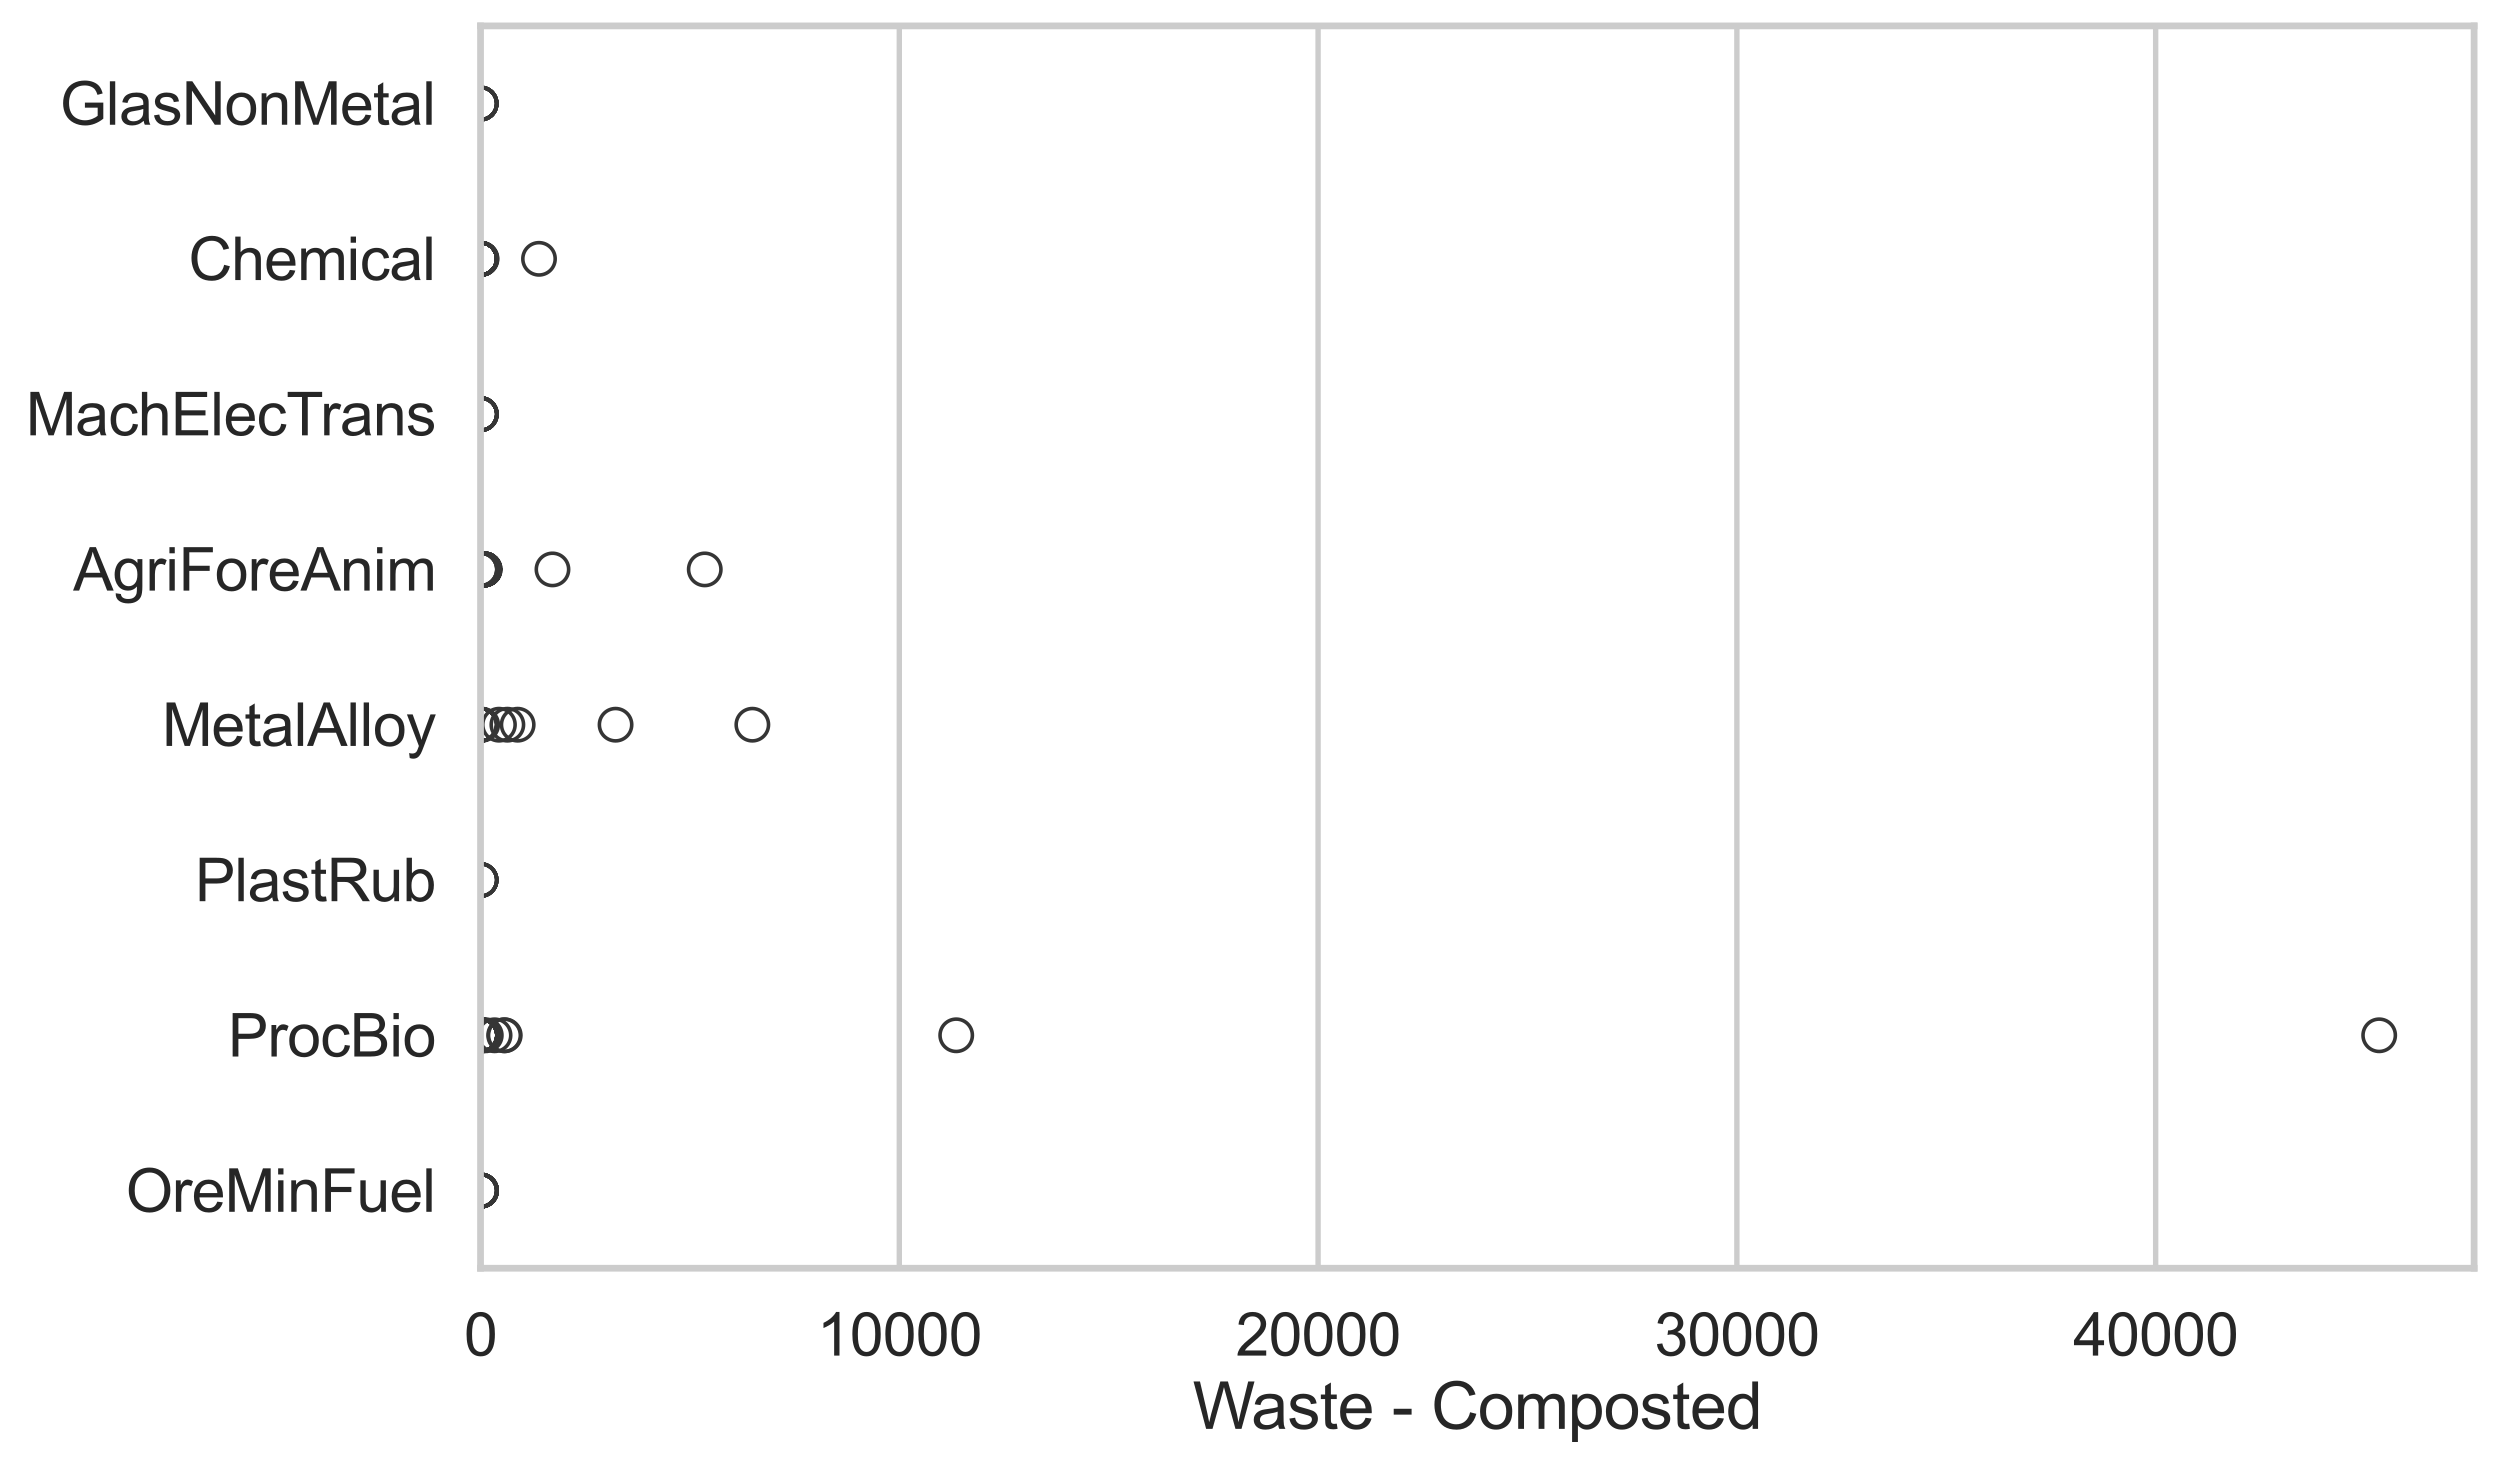 <?xml version="1.0" encoding="utf-8" standalone="no"?>
<!DOCTYPE svg PUBLIC "-//W3C//DTD SVG 1.1//EN"
  "http://www.w3.org/Graphics/SVG/1.1/DTD/svg11.dtd">
<svg xmlns:xlink="http://www.w3.org/1999/xlink" width="695.577pt" height="408.331pt" viewBox="0 0 695.577 408.331" xmlns="http://www.w3.org/2000/svg" version="1.1">
 <defs>
  <style type="text/css">*{stroke-linejoin: round; stroke-linecap: butt}</style>
 </defs>
 <g id="figure_1">
  <g id="patch_1">
   <path d="M 0 408.331 
L 695.577 408.331 
L 695.577 0 
L 0 0 
z
" style="fill: #ffffff"/>
  </g>
  <g id="axes_1">
   <g id="patch_2">
    <path d="M 133.697 352.86 
L 688.377 352.86 
L 688.377 7.2 
L 133.697 7.2 
z
" style="fill: #ffffff"/>
   </g>
   <g id="matplotlib.axis_1">
    <g id="xtick_1">
     <g id="line2d_1">
      <path d="M 133.697 352.86 
L 133.697 7.2 
" clip-path="url(#p8895e9a889)" style="fill: none; stroke: #cccccc; stroke-width: 1.5; stroke-linecap: round"/>
     </g>
     <g id="text_1">
      <!-- 0 -->
      <g style="fill: #262626" transform="translate(129.109 377.17) scale(0.165 -0.165)">
       <defs>
        <path id="ArialMT-30" d="M 266 2259 
Q 266 3072 433 3567 
Q 600 4063 929 4331 
Q 1259 4600 1759 4600 
Q 2128 4600 2406 4451 
Q 2684 4303 2865 4023 
Q 3047 3744 3150 3342 
Q 3253 2941 3253 2259 
Q 3253 1453 3087 958 
Q 2922 463 2592 192 
Q 2263 -78 1759 -78 
Q 1097 -78 719 397 
Q 266 969 266 2259 
z
M 844 2259 
Q 844 1131 1108 757 
Q 1372 384 1759 384 
Q 2147 384 2411 759 
Q 2675 1134 2675 2259 
Q 2675 3391 2411 3762 
Q 2147 4134 1753 4134 
Q 1366 4134 1134 3806 
Q 844 3388 844 2259 
z
" transform="scale(0.016)"/>
       </defs>
       <use xlink:href="#ArialMT-30"/>
      </g>
     </g>
    </g>
    <g id="xtick_2">
     <g id="line2d_2">
      <path d="M 250.215 352.86 
L 250.215 7.2 
" clip-path="url(#p8895e9a889)" style="fill: none; stroke: #cccccc; stroke-width: 1.5; stroke-linecap: round"/>
     </g>
     <g id="text_2">
      <!-- 10000 -->
      <g style="fill: #262626" transform="translate(227.276 377.17) scale(0.165 -0.165)">
       <defs>
        <path id="ArialMT-31" d="M 2384 0 
L 1822 0 
L 1822 3584 
Q 1619 3391 1289 3197 
Q 959 3003 697 2906 
L 697 3450 
Q 1169 3672 1522 3987 
Q 1875 4303 2022 4600 
L 2384 4600 
L 2384 0 
z
" transform="scale(0.016)"/>
       </defs>
       <use xlink:href="#ArialMT-31"/>
       <use xlink:href="#ArialMT-30" transform="translate(55.615 0)"/>
       <use xlink:href="#ArialMT-30" transform="translate(111.23 0)"/>
       <use xlink:href="#ArialMT-30" transform="translate(166.846 0)"/>
       <use xlink:href="#ArialMT-30" transform="translate(222.461 0)"/>
      </g>
     </g>
    </g>
    <g id="xtick_3">
     <g id="line2d_3">
      <path d="M 366.733 352.86 
L 366.733 7.2 
" clip-path="url(#p8895e9a889)" style="fill: none; stroke: #cccccc; stroke-width: 1.5; stroke-linecap: round"/>
     </g>
     <g id="text_3">
      <!-- 20000 -->
      <g style="fill: #262626" transform="translate(343.795 377.17) scale(0.165 -0.165)">
       <defs>
        <path id="ArialMT-32" d="M 3222 541 
L 3222 0 
L 194 0 
Q 188 203 259 391 
Q 375 700 629 1000 
Q 884 1300 1366 1694 
Q 2113 2306 2375 2664 
Q 2638 3022 2638 3341 
Q 2638 3675 2398 3904 
Q 2159 4134 1775 4134 
Q 1369 4134 1125 3890 
Q 881 3647 878 3216 
L 300 3275 
Q 359 3922 746 4261 
Q 1134 4600 1788 4600 
Q 2447 4600 2831 4234 
Q 3216 3869 3216 3328 
Q 3216 3053 3103 2787 
Q 2991 2522 2730 2228 
Q 2469 1934 1863 1422 
Q 1356 997 1212 845 
Q 1069 694 975 541 
L 3222 541 
z
" transform="scale(0.016)"/>
       </defs>
       <use xlink:href="#ArialMT-32"/>
       <use xlink:href="#ArialMT-30" transform="translate(55.615 0)"/>
       <use xlink:href="#ArialMT-30" transform="translate(111.23 0)"/>
       <use xlink:href="#ArialMT-30" transform="translate(166.846 0)"/>
       <use xlink:href="#ArialMT-30" transform="translate(222.461 0)"/>
      </g>
     </g>
    </g>
    <g id="xtick_4">
     <g id="line2d_4">
      <path d="M 483.252 352.86 
L 483.252 7.2 
" clip-path="url(#p8895e9a889)" style="fill: none; stroke: #cccccc; stroke-width: 1.5; stroke-linecap: round"/>
     </g>
     <g id="text_4">
      <!-- 30000 -->
      <g style="fill: #262626" transform="translate(460.313 377.17) scale(0.165 -0.165)">
       <defs>
        <path id="ArialMT-33" d="M 269 1209 
L 831 1284 
Q 928 806 1161 595 
Q 1394 384 1728 384 
Q 2125 384 2398 659 
Q 2672 934 2672 1341 
Q 2672 1728 2419 1979 
Q 2166 2231 1775 2231 
Q 1616 2231 1378 2169 
L 1441 2663 
Q 1497 2656 1531 2656 
Q 1891 2656 2178 2843 
Q 2466 3031 2466 3422 
Q 2466 3731 2256 3934 
Q 2047 4138 1716 4138 
Q 1388 4138 1169 3931 
Q 950 3725 888 3313 
L 325 3413 
Q 428 3978 793 4289 
Q 1159 4600 1703 4600 
Q 2078 4600 2393 4439 
Q 2709 4278 2876 4000 
Q 3044 3722 3044 3409 
Q 3044 3113 2884 2869 
Q 2725 2625 2413 2481 
Q 2819 2388 3044 2092 
Q 3269 1797 3269 1353 
Q 3269 753 2831 336 
Q 2394 -81 1725 -81 
Q 1122 -81 723 278 
Q 325 638 269 1209 
z
" transform="scale(0.016)"/>
       </defs>
       <use xlink:href="#ArialMT-33"/>
       <use xlink:href="#ArialMT-30" transform="translate(55.615 0)"/>
       <use xlink:href="#ArialMT-30" transform="translate(111.23 0)"/>
       <use xlink:href="#ArialMT-30" transform="translate(166.846 0)"/>
       <use xlink:href="#ArialMT-30" transform="translate(222.461 0)"/>
      </g>
     </g>
    </g>
    <g id="xtick_5">
     <g id="line2d_5">
      <path d="M 599.77 352.86 
L 599.77 7.2 
" clip-path="url(#p8895e9a889)" style="fill: none; stroke: #cccccc; stroke-width: 1.5; stroke-linecap: round"/>
     </g>
     <g id="text_5">
      <!-- 40000 -->
      <g style="fill: #262626" transform="translate(576.831 377.17) scale(0.165 -0.165)">
       <defs>
        <path id="ArialMT-34" d="M 2069 0 
L 2069 1097 
L 81 1097 
L 81 1613 
L 2172 4581 
L 2631 4581 
L 2631 1613 
L 3250 1613 
L 3250 1097 
L 2631 1097 
L 2631 0 
L 2069 0 
z
M 2069 1613 
L 2069 3678 
L 634 1613 
L 2069 1613 
z
" transform="scale(0.016)"/>
       </defs>
       <use xlink:href="#ArialMT-34"/>
       <use xlink:href="#ArialMT-30" transform="translate(55.615 0)"/>
       <use xlink:href="#ArialMT-30" transform="translate(111.23 0)"/>
       <use xlink:href="#ArialMT-30" transform="translate(166.846 0)"/>
       <use xlink:href="#ArialMT-30" transform="translate(222.461 0)"/>
      </g>
     </g>
    </g>
    <g id="text_6">
     <!-- Waste - Composted -->
     <g style="fill: #262626" transform="translate(331.851 397.553) scale(0.18 -0.18)">
      <defs>
       <path id="ArialMT-57" d="M 1294 0 
L 78 4581 
L 700 4581 
L 1397 1578 
Q 1509 1106 1591 641 
Q 1766 1375 1797 1488 
L 2669 4581 
L 3400 4581 
L 4056 2263 
Q 4303 1400 4413 641 
Q 4500 1075 4641 1638 
L 5359 4581 
L 5969 4581 
L 4713 0 
L 4128 0 
L 3163 3491 
Q 3041 3928 3019 4028 
Q 2947 3713 2884 3491 
L 1913 0 
L 1294 0 
z
" transform="scale(0.016)"/>
       <path id="ArialMT-61" d="M 2588 409 
Q 2275 144 1986 34 
Q 1697 -75 1366 -75 
Q 819 -75 525 192 
Q 231 459 231 875 
Q 231 1119 342 1320 
Q 453 1522 633 1644 
Q 813 1766 1038 1828 
Q 1203 1872 1538 1913 
Q 2219 1994 2541 2106 
Q 2544 2222 2544 2253 
Q 2544 2597 2384 2738 
Q 2169 2928 1744 2928 
Q 1347 2928 1158 2789 
Q 969 2650 878 2297 
L 328 2372 
Q 403 2725 575 2942 
Q 747 3159 1072 3276 
Q 1397 3394 1825 3394 
Q 2250 3394 2515 3294 
Q 2781 3194 2906 3042 
Q 3031 2891 3081 2659 
Q 3109 2516 3109 2141 
L 3109 1391 
Q 3109 606 3145 398 
Q 3181 191 3288 0 
L 2700 0 
Q 2613 175 2588 409 
z
M 2541 1666 
Q 2234 1541 1622 1453 
Q 1275 1403 1131 1340 
Q 988 1278 909 1158 
Q 831 1038 831 891 
Q 831 666 1001 516 
Q 1172 366 1500 366 
Q 1825 366 2078 508 
Q 2331 650 2450 897 
Q 2541 1088 2541 1459 
L 2541 1666 
z
" transform="scale(0.016)"/>
       <path id="ArialMT-73" d="M 197 991 
L 753 1078 
Q 800 744 1014 566 
Q 1228 388 1613 388 
Q 2000 388 2187 545 
Q 2375 703 2375 916 
Q 2375 1106 2209 1216 
Q 2094 1291 1634 1406 
Q 1016 1563 777 1677 
Q 538 1791 414 1992 
Q 291 2194 291 2438 
Q 291 2659 392 2848 
Q 494 3038 669 3163 
Q 800 3259 1026 3326 
Q 1253 3394 1513 3394 
Q 1903 3394 2198 3281 
Q 2494 3169 2634 2976 
Q 2775 2784 2828 2463 
L 2278 2388 
Q 2241 2644 2061 2787 
Q 1881 2931 1553 2931 
Q 1166 2931 1000 2803 
Q 834 2675 834 2503 
Q 834 2394 903 2306 
Q 972 2216 1119 2156 
Q 1203 2125 1616 2013 
Q 2213 1853 2448 1751 
Q 2684 1650 2818 1456 
Q 2953 1263 2953 975 
Q 2953 694 2789 445 
Q 2625 197 2315 61 
Q 2006 -75 1616 -75 
Q 969 -75 630 194 
Q 291 463 197 991 
z
" transform="scale(0.016)"/>
       <path id="ArialMT-74" d="M 1650 503 
L 1731 6 
Q 1494 -44 1306 -44 
Q 1000 -44 831 53 
Q 663 150 594 308 
Q 525 466 525 972 
L 525 2881 
L 113 2881 
L 113 3319 
L 525 3319 
L 525 4141 
L 1084 4478 
L 1084 3319 
L 1650 3319 
L 1650 2881 
L 1084 2881 
L 1084 941 
Q 1084 700 1114 631 
Q 1144 563 1211 522 
Q 1278 481 1403 481 
Q 1497 481 1650 503 
z
" transform="scale(0.016)"/>
       <path id="ArialMT-65" d="M 2694 1069 
L 3275 997 
Q 3138 488 2766 206 
Q 2394 -75 1816 -75 
Q 1088 -75 661 373 
Q 234 822 234 1631 
Q 234 2469 665 2931 
Q 1097 3394 1784 3394 
Q 2450 3394 2872 2941 
Q 3294 2488 3294 1666 
Q 3294 1616 3291 1516 
L 816 1516 
Q 847 969 1125 678 
Q 1403 388 1819 388 
Q 2128 388 2347 550 
Q 2566 713 2694 1069 
z
M 847 1978 
L 2700 1978 
Q 2663 2397 2488 2606 
Q 2219 2931 1791 2931 
Q 1403 2931 1139 2672 
Q 875 2413 847 1978 
z
" transform="scale(0.016)"/>
       <path id="ArialMT-20" transform="scale(0.016)"/>
       <path id="ArialMT-2d" d="M 203 1375 
L 203 1941 
L 1931 1941 
L 1931 1375 
L 203 1375 
z
" transform="scale(0.016)"/>
       <path id="ArialMT-43" d="M 3763 1606 
L 4369 1453 
Q 4178 706 3683 314 
Q 3188 -78 2472 -78 
Q 1731 -78 1267 223 
Q 803 525 561 1097 
Q 319 1669 319 2325 
Q 319 3041 592 3573 
Q 866 4106 1370 4382 
Q 1875 4659 2481 4659 
Q 3169 4659 3637 4309 
Q 4106 3959 4291 3325 
L 3694 3184 
Q 3534 3684 3231 3912 
Q 2928 4141 2469 4141 
Q 1941 4141 1586 3887 
Q 1231 3634 1087 3207 
Q 944 2781 944 2328 
Q 944 1744 1114 1308 
Q 1284 872 1643 656 
Q 2003 441 2422 441 
Q 2931 441 3284 734 
Q 3638 1028 3763 1606 
z
" transform="scale(0.016)"/>
       <path id="ArialMT-6f" d="M 213 1659 
Q 213 2581 725 3025 
Q 1153 3394 1769 3394 
Q 2453 3394 2887 2945 
Q 3322 2497 3322 1706 
Q 3322 1066 3130 698 
Q 2938 331 2570 128 
Q 2203 -75 1769 -75 
Q 1072 -75 642 372 
Q 213 819 213 1659 
z
M 791 1659 
Q 791 1022 1069 705 
Q 1347 388 1769 388 
Q 2188 388 2466 706 
Q 2744 1025 2744 1678 
Q 2744 2294 2464 2611 
Q 2184 2928 1769 2928 
Q 1347 2928 1069 2612 
Q 791 2297 791 1659 
z
" transform="scale(0.016)"/>
       <path id="ArialMT-6d" d="M 422 0 
L 422 3319 
L 925 3319 
L 925 2853 
Q 1081 3097 1340 3245 
Q 1600 3394 1931 3394 
Q 2300 3394 2536 3241 
Q 2772 3088 2869 2813 
Q 3263 3394 3894 3394 
Q 4388 3394 4653 3120 
Q 4919 2847 4919 2278 
L 4919 0 
L 4359 0 
L 4359 2091 
Q 4359 2428 4304 2576 
Q 4250 2725 4106 2815 
Q 3963 2906 3769 2906 
Q 3419 2906 3187 2673 
Q 2956 2441 2956 1928 
L 2956 0 
L 2394 0 
L 2394 2156 
Q 2394 2531 2256 2718 
Q 2119 2906 1806 2906 
Q 1569 2906 1367 2781 
Q 1166 2656 1075 2415 
Q 984 2175 984 1722 
L 984 0 
L 422 0 
z
" transform="scale(0.016)"/>
       <path id="ArialMT-70" d="M 422 -1272 
L 422 3319 
L 934 3319 
L 934 2888 
Q 1116 3141 1344 3267 
Q 1572 3394 1897 3394 
Q 2322 3394 2647 3175 
Q 2972 2956 3137 2557 
Q 3303 2159 3303 1684 
Q 3303 1175 3120 767 
Q 2938 359 2589 142 
Q 2241 -75 1856 -75 
Q 1575 -75 1351 44 
Q 1128 163 984 344 
L 984 -1272 
L 422 -1272 
z
M 931 1641 
Q 931 1000 1190 694 
Q 1450 388 1819 388 
Q 2194 388 2461 705 
Q 2728 1022 2728 1688 
Q 2728 2322 2467 2637 
Q 2206 2953 1844 2953 
Q 1484 2953 1207 2617 
Q 931 2281 931 1641 
z
" transform="scale(0.016)"/>
       <path id="ArialMT-64" d="M 2575 0 
L 2575 419 
Q 2259 -75 1647 -75 
Q 1250 -75 917 144 
Q 584 363 401 755 
Q 219 1147 219 1656 
Q 219 2153 384 2558 
Q 550 2963 881 3178 
Q 1213 3394 1622 3394 
Q 1922 3394 2156 3267 
Q 2391 3141 2538 2938 
L 2538 4581 
L 3097 4581 
L 3097 0 
L 2575 0 
z
M 797 1656 
Q 797 1019 1065 703 
Q 1334 388 1700 388 
Q 2069 388 2326 689 
Q 2584 991 2584 1609 
Q 2584 2291 2321 2609 
Q 2059 2928 1675 2928 
Q 1300 2928 1048 2622 
Q 797 2316 797 1656 
z
" transform="scale(0.016)"/>
      </defs>
      <use xlink:href="#ArialMT-57"/>
      <use xlink:href="#ArialMT-61" transform="translate(90.635 0)"/>
      <use xlink:href="#ArialMT-73" transform="translate(146.25 0)"/>
      <use xlink:href="#ArialMT-74" transform="translate(196.25 0)"/>
      <use xlink:href="#ArialMT-65" transform="translate(224.033 0)"/>
      <use xlink:href="#ArialMT-20" transform="translate(279.648 0)"/>
      <use xlink:href="#ArialMT-2d" transform="translate(307.432 0)"/>
      <use xlink:href="#ArialMT-20" transform="translate(340.732 0)"/>
      <use xlink:href="#ArialMT-43" transform="translate(368.516 0)"/>
      <use xlink:href="#ArialMT-6f" transform="translate(440.732 0)"/>
      <use xlink:href="#ArialMT-6d" transform="translate(496.348 0)"/>
      <use xlink:href="#ArialMT-70" transform="translate(579.648 0)"/>
      <use xlink:href="#ArialMT-6f" transform="translate(635.264 0)"/>
      <use xlink:href="#ArialMT-73" transform="translate(690.879 0)"/>
      <use xlink:href="#ArialMT-74" transform="translate(740.879 0)"/>
      <use xlink:href="#ArialMT-65" transform="translate(768.662 0)"/>
      <use xlink:href="#ArialMT-64" transform="translate(824.277 0)"/>
     </g>
    </g>
   </g>
   <g id="matplotlib.axis_2">
    <g id="ytick_1">
     <g id="text_7">
      <!-- GlasNonMetal -->
      <g style="fill: #262626" transform="translate(16.659 34.709) scale(0.165 -0.165)">
       <defs>
        <path id="ArialMT-47" d="M 2638 1797 
L 2638 2334 
L 4578 2338 
L 4578 638 
Q 4131 281 3656 101 
Q 3181 -78 2681 -78 
Q 2006 -78 1454 211 
Q 903 500 622 1047 
Q 341 1594 341 2269 
Q 341 2938 620 3517 
Q 900 4097 1425 4378 
Q 1950 4659 2634 4659 
Q 3131 4659 3532 4498 
Q 3934 4338 4162 4050 
Q 4391 3763 4509 3300 
L 3963 3150 
Q 3859 3500 3706 3700 
Q 3553 3900 3268 4020 
Q 2984 4141 2638 4141 
Q 2222 4141 1919 4014 
Q 1616 3888 1430 3681 
Q 1244 3475 1141 3228 
Q 966 2803 966 2306 
Q 966 1694 1177 1281 
Q 1388 869 1791 669 
Q 2194 469 2647 469 
Q 3041 469 3416 620 
Q 3791 772 3984 944 
L 3984 1797 
L 2638 1797 
z
" transform="scale(0.016)"/>
        <path id="ArialMT-6c" d="M 409 0 
L 409 4581 
L 972 4581 
L 972 0 
L 409 0 
z
" transform="scale(0.016)"/>
        <path id="ArialMT-4e" d="M 488 0 
L 488 4581 
L 1109 4581 
L 3516 984 
L 3516 4581 
L 4097 4581 
L 4097 0 
L 3475 0 
L 1069 3600 
L 1069 0 
L 488 0 
z
" transform="scale(0.016)"/>
        <path id="ArialMT-6e" d="M 422 0 
L 422 3319 
L 928 3319 
L 928 2847 
Q 1294 3394 1984 3394 
Q 2284 3394 2536 3286 
Q 2788 3178 2913 3003 
Q 3038 2828 3088 2588 
Q 3119 2431 3119 2041 
L 3119 0 
L 2556 0 
L 2556 2019 
Q 2556 2363 2490 2533 
Q 2425 2703 2258 2804 
Q 2091 2906 1866 2906 
Q 1506 2906 1245 2678 
Q 984 2450 984 1813 
L 984 0 
L 422 0 
z
" transform="scale(0.016)"/>
        <path id="ArialMT-4d" d="M 475 0 
L 475 4581 
L 1388 4581 
L 2472 1338 
Q 2622 884 2691 659 
Q 2769 909 2934 1394 
L 4031 4581 
L 4847 4581 
L 4847 0 
L 4263 0 
L 4263 3834 
L 2931 0 
L 2384 0 
L 1059 3900 
L 1059 0 
L 475 0 
z
" transform="scale(0.016)"/>
       </defs>
       <use xlink:href="#ArialMT-47"/>
       <use xlink:href="#ArialMT-6c" transform="translate(77.783 0)"/>
       <use xlink:href="#ArialMT-61" transform="translate(100 0)"/>
       <use xlink:href="#ArialMT-73" transform="translate(155.615 0)"/>
       <use xlink:href="#ArialMT-4e" transform="translate(205.615 0)"/>
       <use xlink:href="#ArialMT-6f" transform="translate(277.832 0)"/>
       <use xlink:href="#ArialMT-6e" transform="translate(333.447 0)"/>
       <use xlink:href="#ArialMT-4d" transform="translate(389.062 0)"/>
       <use xlink:href="#ArialMT-65" transform="translate(472.363 0)"/>
       <use xlink:href="#ArialMT-74" transform="translate(527.979 0)"/>
       <use xlink:href="#ArialMT-61" transform="translate(555.762 0)"/>
       <use xlink:href="#ArialMT-6c" transform="translate(611.377 0)"/>
      </g>
     </g>
    </g>
    <g id="ytick_2">
     <g id="text_8">
      <!-- Chemical -->
      <g style="fill: #262626" transform="translate(52.428 77.916) scale(0.165 -0.165)">
       <defs>
        <path id="ArialMT-68" d="M 422 0 
L 422 4581 
L 984 4581 
L 984 2938 
Q 1378 3394 1978 3394 
Q 2347 3394 2619 3248 
Q 2891 3103 3008 2847 
Q 3125 2591 3125 2103 
L 3125 0 
L 2563 0 
L 2563 2103 
Q 2563 2525 2380 2717 
Q 2197 2909 1863 2909 
Q 1613 2909 1392 2779 
Q 1172 2650 1078 2428 
Q 984 2206 984 1816 
L 984 0 
L 422 0 
z
" transform="scale(0.016)"/>
        <path id="ArialMT-69" d="M 425 3934 
L 425 4581 
L 988 4581 
L 988 3934 
L 425 3934 
z
M 425 0 
L 425 3319 
L 988 3319 
L 988 0 
L 425 0 
z
" transform="scale(0.016)"/>
        <path id="ArialMT-63" d="M 2588 1216 
L 3141 1144 
Q 3050 572 2676 248 
Q 2303 -75 1759 -75 
Q 1078 -75 664 370 
Q 250 816 250 1647 
Q 250 2184 428 2587 
Q 606 2991 970 3192 
Q 1334 3394 1763 3394 
Q 2303 3394 2647 3120 
Q 2991 2847 3088 2344 
L 2541 2259 
Q 2463 2594 2264 2762 
Q 2066 2931 1784 2931 
Q 1359 2931 1093 2626 
Q 828 2322 828 1663 
Q 828 994 1084 691 
Q 1341 388 1753 388 
Q 2084 388 2306 591 
Q 2528 794 2588 1216 
z
" transform="scale(0.016)"/>
       </defs>
       <use xlink:href="#ArialMT-43"/>
       <use xlink:href="#ArialMT-68" transform="translate(72.217 0)"/>
       <use xlink:href="#ArialMT-65" transform="translate(127.832 0)"/>
       <use xlink:href="#ArialMT-6d" transform="translate(183.447 0)"/>
       <use xlink:href="#ArialMT-69" transform="translate(266.748 0)"/>
       <use xlink:href="#ArialMT-63" transform="translate(288.965 0)"/>
       <use xlink:href="#ArialMT-61" transform="translate(338.965 0)"/>
       <use xlink:href="#ArialMT-6c" transform="translate(394.58 0)"/>
      </g>
     </g>
    </g>
    <g id="ytick_3">
     <g id="text_9">
      <!-- MachElecTrans -->
      <g style="fill: #262626" transform="translate(7.2 121.124) scale(0.165 -0.165)">
       <defs>
        <path id="ArialMT-45" d="M 506 0 
L 506 4581 
L 3819 4581 
L 3819 4041 
L 1113 4041 
L 1113 2638 
L 3647 2638 
L 3647 2100 
L 1113 2100 
L 1113 541 
L 3925 541 
L 3925 0 
L 506 0 
z
" transform="scale(0.016)"/>
        <path id="ArialMT-54" d="M 1659 0 
L 1659 4041 
L 150 4041 
L 150 4581 
L 3781 4581 
L 3781 4041 
L 2266 4041 
L 2266 0 
L 1659 0 
z
" transform="scale(0.016)"/>
        <path id="ArialMT-72" d="M 416 0 
L 416 3319 
L 922 3319 
L 922 2816 
Q 1116 3169 1280 3281 
Q 1444 3394 1641 3394 
Q 1925 3394 2219 3213 
L 2025 2691 
Q 1819 2813 1613 2813 
Q 1428 2813 1281 2702 
Q 1134 2591 1072 2394 
Q 978 2094 978 1738 
L 978 0 
L 416 0 
z
" transform="scale(0.016)"/>
       </defs>
       <use xlink:href="#ArialMT-4d"/>
       <use xlink:href="#ArialMT-61" transform="translate(83.301 0)"/>
       <use xlink:href="#ArialMT-63" transform="translate(138.916 0)"/>
       <use xlink:href="#ArialMT-68" transform="translate(188.916 0)"/>
       <use xlink:href="#ArialMT-45" transform="translate(244.531 0)"/>
       <use xlink:href="#ArialMT-6c" transform="translate(311.23 0)"/>
       <use xlink:href="#ArialMT-65" transform="translate(333.447 0)"/>
       <use xlink:href="#ArialMT-63" transform="translate(389.062 0)"/>
       <use xlink:href="#ArialMT-54" transform="translate(439.062 0)"/>
       <use xlink:href="#ArialMT-72" transform="translate(496.396 0)"/>
       <use xlink:href="#ArialMT-61" transform="translate(529.697 0)"/>
       <use xlink:href="#ArialMT-6e" transform="translate(585.312 0)"/>
       <use xlink:href="#ArialMT-73" transform="translate(640.928 0)"/>
      </g>
     </g>
    </g>
    <g id="ytick_4">
     <g id="text_10">
      <!-- AgriForeAnim -->
      <g style="fill: #262626" transform="translate(20.341 164.331) scale(0.165 -0.165)">
       <defs>
        <path id="ArialMT-41" d="M -9 0 
L 1750 4581 
L 2403 4581 
L 4278 0 
L 3588 0 
L 3053 1388 
L 1138 1388 
L 634 0 
L -9 0 
z
M 1313 1881 
L 2866 1881 
L 2388 3150 
Q 2169 3728 2063 4100 
Q 1975 3659 1816 3225 
L 1313 1881 
z
" transform="scale(0.016)"/>
        <path id="ArialMT-67" d="M 319 -275 
L 866 -356 
Q 900 -609 1056 -725 
Q 1266 -881 1628 -881 
Q 2019 -881 2231 -725 
Q 2444 -569 2519 -288 
Q 2563 -116 2559 434 
Q 2191 0 1641 0 
Q 956 0 581 494 
Q 206 988 206 1678 
Q 206 2153 378 2554 
Q 550 2956 876 3175 
Q 1203 3394 1644 3394 
Q 2231 3394 2613 2919 
L 2613 3319 
L 3131 3319 
L 3131 450 
Q 3131 -325 2973 -648 
Q 2816 -972 2473 -1159 
Q 2131 -1347 1631 -1347 
Q 1038 -1347 672 -1080 
Q 306 -813 319 -275 
z
M 784 1719 
Q 784 1066 1043 766 
Q 1303 466 1694 466 
Q 2081 466 2343 764 
Q 2606 1063 2606 1700 
Q 2606 2309 2336 2618 
Q 2066 2928 1684 2928 
Q 1309 2928 1046 2623 
Q 784 2319 784 1719 
z
" transform="scale(0.016)"/>
        <path id="ArialMT-46" d="M 525 0 
L 525 4581 
L 3616 4581 
L 3616 4041 
L 1131 4041 
L 1131 2622 
L 3281 2622 
L 3281 2081 
L 1131 2081 
L 1131 0 
L 525 0 
z
" transform="scale(0.016)"/>
       </defs>
       <use xlink:href="#ArialMT-41"/>
       <use xlink:href="#ArialMT-67" transform="translate(66.699 0)"/>
       <use xlink:href="#ArialMT-72" transform="translate(122.314 0)"/>
       <use xlink:href="#ArialMT-69" transform="translate(155.615 0)"/>
       <use xlink:href="#ArialMT-46" transform="translate(177.832 0)"/>
       <use xlink:href="#ArialMT-6f" transform="translate(238.916 0)"/>
       <use xlink:href="#ArialMT-72" transform="translate(294.531 0)"/>
       <use xlink:href="#ArialMT-65" transform="translate(327.832 0)"/>
       <use xlink:href="#ArialMT-41" transform="translate(383.447 0)"/>
       <use xlink:href="#ArialMT-6e" transform="translate(450.146 0)"/>
       <use xlink:href="#ArialMT-69" transform="translate(505.762 0)"/>
       <use xlink:href="#ArialMT-6d" transform="translate(527.979 0)"/>
      </g>
     </g>
    </g>
    <g id="ytick_5">
     <g id="text_11">
      <!-- MetalAlloy -->
      <g style="fill: #262626" transform="translate(45.088 207.539) scale(0.165 -0.165)">
       <defs>
        <path id="ArialMT-79" d="M 397 -1278 
L 334 -750 
Q 519 -800 656 -800 
Q 844 -800 956 -737 
Q 1069 -675 1141 -563 
Q 1194 -478 1313 -144 
Q 1328 -97 1363 -6 
L 103 3319 
L 709 3319 
L 1400 1397 
Q 1534 1031 1641 628 
Q 1738 1016 1872 1384 
L 2581 3319 
L 3144 3319 
L 1881 -56 
Q 1678 -603 1566 -809 
Q 1416 -1088 1222 -1217 
Q 1028 -1347 759 -1347 
Q 597 -1347 397 -1278 
z
" transform="scale(0.016)"/>
       </defs>
       <use xlink:href="#ArialMT-4d"/>
       <use xlink:href="#ArialMT-65" transform="translate(83.301 0)"/>
       <use xlink:href="#ArialMT-74" transform="translate(138.916 0)"/>
       <use xlink:href="#ArialMT-61" transform="translate(166.699 0)"/>
       <use xlink:href="#ArialMT-6c" transform="translate(222.314 0)"/>
       <use xlink:href="#ArialMT-41" transform="translate(244.531 0)"/>
       <use xlink:href="#ArialMT-6c" transform="translate(311.23 0)"/>
       <use xlink:href="#ArialMT-6c" transform="translate(333.447 0)"/>
       <use xlink:href="#ArialMT-6f" transform="translate(355.664 0)"/>
       <use xlink:href="#ArialMT-79" transform="translate(411.279 0)"/>
      </g>
     </g>
    </g>
    <g id="ytick_6">
     <g id="text_12">
      <!-- PlastRub -->
      <g style="fill: #262626" transform="translate(54.248 250.746) scale(0.165 -0.165)">
       <defs>
        <path id="ArialMT-50" d="M 494 0 
L 494 4581 
L 2222 4581 
Q 2678 4581 2919 4538 
Q 3256 4481 3484 4323 
Q 3713 4166 3852 3881 
Q 3991 3597 3991 3256 
Q 3991 2672 3619 2267 
Q 3247 1863 2275 1863 
L 1100 1863 
L 1100 0 
L 494 0 
z
M 1100 2403 
L 2284 2403 
Q 2872 2403 3119 2622 
Q 3366 2841 3366 3238 
Q 3366 3525 3220 3729 
Q 3075 3934 2838 4000 
Q 2684 4041 2272 4041 
L 1100 4041 
L 1100 2403 
z
" transform="scale(0.016)"/>
        <path id="ArialMT-52" d="M 503 0 
L 503 4581 
L 2534 4581 
Q 3147 4581 3465 4457 
Q 3784 4334 3975 4021 
Q 4166 3709 4166 3331 
Q 4166 2844 3850 2509 
Q 3534 2175 2875 2084 
Q 3116 1969 3241 1856 
Q 3506 1613 3744 1247 
L 4541 0 
L 3778 0 
L 3172 953 
Q 2906 1366 2734 1584 
Q 2563 1803 2427 1890 
Q 2291 1978 2150 2013 
Q 2047 2034 1813 2034 
L 1109 2034 
L 1109 0 
L 503 0 
z
M 1109 2559 
L 2413 2559 
Q 2828 2559 3062 2645 
Q 3297 2731 3419 2920 
Q 3541 3109 3541 3331 
Q 3541 3656 3305 3865 
Q 3069 4075 2559 4075 
L 1109 4075 
L 1109 2559 
z
" transform="scale(0.016)"/>
        <path id="ArialMT-75" d="M 2597 0 
L 2597 488 
Q 2209 -75 1544 -75 
Q 1250 -75 995 37 
Q 741 150 617 320 
Q 494 491 444 738 
Q 409 903 409 1263 
L 409 3319 
L 972 3319 
L 972 1478 
Q 972 1038 1006 884 
Q 1059 663 1231 536 
Q 1403 409 1656 409 
Q 1909 409 2131 539 
Q 2353 669 2445 892 
Q 2538 1116 2538 1541 
L 2538 3319 
L 3100 3319 
L 3100 0 
L 2597 0 
z
" transform="scale(0.016)"/>
        <path id="ArialMT-62" d="M 941 0 
L 419 0 
L 419 4581 
L 981 4581 
L 981 2947 
Q 1338 3394 1891 3394 
Q 2197 3394 2470 3270 
Q 2744 3147 2920 2923 
Q 3097 2700 3197 2384 
Q 3297 2069 3297 1709 
Q 3297 856 2875 390 
Q 2453 -75 1863 -75 
Q 1275 -75 941 416 
L 941 0 
z
M 934 1684 
Q 934 1088 1097 822 
Q 1363 388 1816 388 
Q 2184 388 2453 708 
Q 2722 1028 2722 1663 
Q 2722 2313 2464 2622 
Q 2206 2931 1841 2931 
Q 1472 2931 1203 2611 
Q 934 2291 934 1684 
z
" transform="scale(0.016)"/>
       </defs>
       <use xlink:href="#ArialMT-50"/>
       <use xlink:href="#ArialMT-6c" transform="translate(66.699 0)"/>
       <use xlink:href="#ArialMT-61" transform="translate(88.916 0)"/>
       <use xlink:href="#ArialMT-73" transform="translate(144.531 0)"/>
       <use xlink:href="#ArialMT-74" transform="translate(194.531 0)"/>
       <use xlink:href="#ArialMT-52" transform="translate(222.314 0)"/>
       <use xlink:href="#ArialMT-75" transform="translate(294.531 0)"/>
       <use xlink:href="#ArialMT-62" transform="translate(350.146 0)"/>
      </g>
     </g>
    </g>
    <g id="ytick_7">
     <g id="text_13">
      <!-- ProcBio -->
      <g style="fill: #262626" transform="translate(63.424 293.954) scale(0.165 -0.165)">
       <defs>
        <path id="ArialMT-42" d="M 469 0 
L 469 4581 
L 2188 4581 
Q 2713 4581 3030 4442 
Q 3347 4303 3526 4014 
Q 3706 3725 3706 3409 
Q 3706 3116 3547 2856 
Q 3388 2597 3066 2438 
Q 3481 2316 3704 2022 
Q 3928 1728 3928 1328 
Q 3928 1006 3792 729 
Q 3656 453 3456 303 
Q 3256 153 2954 76 
Q 2653 0 2216 0 
L 469 0 
z
M 1075 2656 
L 2066 2656 
Q 2469 2656 2644 2709 
Q 2875 2778 2992 2937 
Q 3109 3097 3109 3338 
Q 3109 3566 3000 3739 
Q 2891 3913 2687 3977 
Q 2484 4041 1991 4041 
L 1075 4041 
L 1075 2656 
z
M 1075 541 
L 2216 541 
Q 2509 541 2628 563 
Q 2838 600 2978 687 
Q 3119 775 3209 942 
Q 3300 1109 3300 1328 
Q 3300 1584 3169 1773 
Q 3038 1963 2805 2039 
Q 2572 2116 2134 2116 
L 1075 2116 
L 1075 541 
z
" transform="scale(0.016)"/>
       </defs>
       <use xlink:href="#ArialMT-50"/>
       <use xlink:href="#ArialMT-72" transform="translate(66.699 0)"/>
       <use xlink:href="#ArialMT-6f" transform="translate(100 0)"/>
       <use xlink:href="#ArialMT-63" transform="translate(155.615 0)"/>
       <use xlink:href="#ArialMT-42" transform="translate(205.615 0)"/>
       <use xlink:href="#ArialMT-69" transform="translate(272.314 0)"/>
       <use xlink:href="#ArialMT-6f" transform="translate(294.531 0)"/>
      </g>
     </g>
    </g>
    <g id="ytick_8">
     <g id="text_14">
      <!-- OreMinFuel -->
      <g style="fill: #262626" transform="translate(35.013 337.161) scale(0.165 -0.165)">
       <defs>
        <path id="ArialMT-4f" d="M 309 2231 
Q 309 3372 921 4017 
Q 1534 4663 2503 4663 
Q 3138 4663 3647 4359 
Q 4156 4056 4423 3514 
Q 4691 2972 4691 2284 
Q 4691 1588 4409 1038 
Q 4128 488 3612 205 
Q 3097 -78 2500 -78 
Q 1853 -78 1343 234 
Q 834 547 571 1087 
Q 309 1628 309 2231 
z
M 934 2222 
Q 934 1394 1379 917 
Q 1825 441 2497 441 
Q 3181 441 3623 922 
Q 4066 1403 4066 2288 
Q 4066 2847 3877 3264 
Q 3688 3681 3323 3911 
Q 2959 4141 2506 4141 
Q 1863 4141 1398 3698 
Q 934 3256 934 2222 
z
" transform="scale(0.016)"/>
       </defs>
       <use xlink:href="#ArialMT-4f"/>
       <use xlink:href="#ArialMT-72" transform="translate(77.783 0)"/>
       <use xlink:href="#ArialMT-65" transform="translate(111.084 0)"/>
       <use xlink:href="#ArialMT-4d" transform="translate(166.699 0)"/>
       <use xlink:href="#ArialMT-69" transform="translate(250 0)"/>
       <use xlink:href="#ArialMT-6e" transform="translate(272.217 0)"/>
       <use xlink:href="#ArialMT-46" transform="translate(327.832 0)"/>
       <use xlink:href="#ArialMT-75" transform="translate(388.916 0)"/>
       <use xlink:href="#ArialMT-65" transform="translate(444.531 0)"/>
       <use xlink:href="#ArialMT-6c" transform="translate(500.146 0)"/>
      </g>
     </g>
    </g>
   </g>
   <g id="patch_3">
    <path d="M 133.697 11.521 
L 133.697 46.087 
L 133.697 46.087 
L 133.697 11.521 
L 133.697 11.521 
z
" clip-path="url(#p8895e9a889)" style="fill: #ca74db; stroke: #353535; stroke-linejoin: miter"/>
   </g>
   <g id="line2d_6">
    <path d="M 133.697 28.804 
L 133.697 28.804 
" clip-path="url(#p8895e9a889)" style="fill: none; stroke: #353535"/>
   </g>
   <g id="line2d_7">
    <path d="M 133.697 28.804 
L 133.697 28.804 
" clip-path="url(#p8895e9a889)" style="fill: none; stroke: #353535"/>
   </g>
   <g id="line2d_8">
    <path d="M 133.697 20.162 
L 133.697 37.445 
" clip-path="url(#p8895e9a889)" style="fill: none; stroke: #353535; stroke-linecap: round"/>
   </g>
   <g id="line2d_9">
    <path d="M 133.697 20.162 
L 133.697 37.445 
" clip-path="url(#p8895e9a889)" style="fill: none; stroke: #353535; stroke-linecap: round"/>
   </g>
   <g id="line2d_10">
    <defs>
     <path id="mc59ca015b6" d="M 0 4.5 
C 1.193 4.5 2.338 4.026 3.182 3.182 
C 4.026 2.338 4.5 1.193 4.5 0 
C 4.5 -1.193 4.026 -2.338 3.182 -3.182 
C 2.338 -4.026 1.193 -4.5 0 -4.5 
C -1.193 -4.5 -2.338 -4.026 -3.182 -3.182 
C -4.026 -2.338 -4.5 -1.193 -4.5 0 
C -4.5 1.193 -4.026 2.338 -3.182 3.182 
C -2.338 4.026 -1.193 4.5 0 4.5 
z
" style="stroke: #353535"/>
    </defs>
    <g clip-path="url(#p8895e9a889)">
     <use xlink:href="#mc59ca015b6" x="133.698" y="28.804" style="fill-opacity: 0; stroke: #353535"/>
     <use xlink:href="#mc59ca015b6" x="133.697" y="28.804" style="fill-opacity: 0; stroke: #353535"/>
     <use xlink:href="#mc59ca015b6" x="133.697" y="28.804" style="fill-opacity: 0; stroke: #353535"/>
     <use xlink:href="#mc59ca015b6" x="133.697" y="28.804" style="fill-opacity: 0; stroke: #353535"/>
     <use xlink:href="#mc59ca015b6" x="133.698" y="28.804" style="fill-opacity: 0; stroke: #353535"/>
     <use xlink:href="#mc59ca015b6" x="133.708" y="28.804" style="fill-opacity: 0; stroke: #353535"/>
     <use xlink:href="#mc59ca015b6" x="133.697" y="28.804" style="fill-opacity: 0; stroke: #353535"/>
     <use xlink:href="#mc59ca015b6" x="133.698" y="28.804" style="fill-opacity: 0; stroke: #353535"/>
     <use xlink:href="#mc59ca015b6" x="133.698" y="28.804" style="fill-opacity: 0; stroke: #353535"/>
     <use xlink:href="#mc59ca015b6" x="133.709" y="28.804" style="fill-opacity: 0; stroke: #353535"/>
     <use xlink:href="#mc59ca015b6" x="133.697" y="28.804" style="fill-opacity: 0; stroke: #353535"/>
     <use xlink:href="#mc59ca015b6" x="133.697" y="28.804" style="fill-opacity: 0; stroke: #353535"/>
     <use xlink:href="#mc59ca015b6" x="133.697" y="28.804" style="fill-opacity: 0; stroke: #353535"/>
     <use xlink:href="#mc59ca015b6" x="133.697" y="28.804" style="fill-opacity: 0; stroke: #353535"/>
    </g>
   </g>
   <g id="patch_4">
    <path d="M 133.697 54.728 
L 133.697 89.294 
L 133.697 89.294 
L 133.697 54.728 
L 133.697 54.728 
z
" clip-path="url(#p8895e9a889)" style="fill: #5ca236; stroke: #353535; stroke-linejoin: miter"/>
   </g>
   <g id="line2d_11">
    <path d="M 133.697 72.011 
L 133.697 72.011 
" clip-path="url(#p8895e9a889)" style="fill: none; stroke: #353535"/>
   </g>
   <g id="line2d_12">
    <path d="M 133.697 72.011 
L 133.697 72.011 
" clip-path="url(#p8895e9a889)" style="fill: none; stroke: #353535"/>
   </g>
   <g id="line2d_13">
    <path d="M 133.697 63.37 
L 133.697 80.653 
" clip-path="url(#p8895e9a889)" style="fill: none; stroke: #353535; stroke-linecap: round"/>
   </g>
   <g id="line2d_14">
    <path d="M 133.697 63.37 
L 133.697 80.653 
" clip-path="url(#p8895e9a889)" style="fill: none; stroke: #353535; stroke-linecap: round"/>
   </g>
   <g id="line2d_15">
    <g clip-path="url(#p8895e9a889)">
     <use xlink:href="#mc59ca015b6" x="133.698" y="72.011" style="fill-opacity: 0; stroke: #353535"/>
     <use xlink:href="#mc59ca015b6" x="133.698" y="72.011" style="fill-opacity: 0; stroke: #353535"/>
     <use xlink:href="#mc59ca015b6" x="133.701" y="72.011" style="fill-opacity: 0; stroke: #353535"/>
     <use xlink:href="#mc59ca015b6" x="133.699" y="72.011" style="fill-opacity: 0; stroke: #353535"/>
     <use xlink:href="#mc59ca015b6" x="133.701" y="72.011" style="fill-opacity: 0; stroke: #353535"/>
     <use xlink:href="#mc59ca015b6" x="133.698" y="72.011" style="fill-opacity: 0; stroke: #353535"/>
     <use xlink:href="#mc59ca015b6" x="133.702" y="72.011" style="fill-opacity: 0; stroke: #353535"/>
     <use xlink:href="#mc59ca015b6" x="133.699" y="72.011" style="fill-opacity: 0; stroke: #353535"/>
     <use xlink:href="#mc59ca015b6" x="133.698" y="72.011" style="fill-opacity: 0; stroke: #353535"/>
     <use xlink:href="#mc59ca015b6" x="133.714" y="72.011" style="fill-opacity: 0; stroke: #353535"/>
     <use xlink:href="#mc59ca015b6" x="133.733" y="72.011" style="fill-opacity: 0; stroke: #353535"/>
     <use xlink:href="#mc59ca015b6" x="133.71" y="72.011" style="fill-opacity: 0; stroke: #353535"/>
     <use xlink:href="#mc59ca015b6" x="133.699" y="72.011" style="fill-opacity: 0; stroke: #353535"/>
     <use xlink:href="#mc59ca015b6" x="133.698" y="72.011" style="fill-opacity: 0; stroke: #353535"/>
     <use xlink:href="#mc59ca015b6" x="133.698" y="72.011" style="fill-opacity: 0; stroke: #353535"/>
     <use xlink:href="#mc59ca015b6" x="133.698" y="72.011" style="fill-opacity: 0; stroke: #353535"/>
     <use xlink:href="#mc59ca015b6" x="133.698" y="72.011" style="fill-opacity: 0; stroke: #353535"/>
     <use xlink:href="#mc59ca015b6" x="133.698" y="72.011" style="fill-opacity: 0; stroke: #353535"/>
     <use xlink:href="#mc59ca015b6" x="133.7" y="72.011" style="fill-opacity: 0; stroke: #353535"/>
     <use xlink:href="#mc59ca015b6" x="133.698" y="72.011" style="fill-opacity: 0; stroke: #353535"/>
     <use xlink:href="#mc59ca015b6" x="133.698" y="72.011" style="fill-opacity: 0; stroke: #353535"/>
     <use xlink:href="#mc59ca015b6" x="133.698" y="72.011" style="fill-opacity: 0; stroke: #353535"/>
     <use xlink:href="#mc59ca015b6" x="133.698" y="72.011" style="fill-opacity: 0; stroke: #353535"/>
     <use xlink:href="#mc59ca015b6" x="133.732" y="72.011" style="fill-opacity: 0; stroke: #353535"/>
     <use xlink:href="#mc59ca015b6" x="133.698" y="72.011" style="fill-opacity: 0; stroke: #353535"/>
     <use xlink:href="#mc59ca015b6" x="133.701" y="72.011" style="fill-opacity: 0; stroke: #353535"/>
     <use xlink:href="#mc59ca015b6" x="133.698" y="72.011" style="fill-opacity: 0; stroke: #353535"/>
     <use xlink:href="#mc59ca015b6" x="133.698" y="72.011" style="fill-opacity: 0; stroke: #353535"/>
     <use xlink:href="#mc59ca015b6" x="133.698" y="72.011" style="fill-opacity: 0; stroke: #353535"/>
     <use xlink:href="#mc59ca015b6" x="133.7" y="72.011" style="fill-opacity: 0; stroke: #353535"/>
     <use xlink:href="#mc59ca015b6" x="133.744" y="72.011" style="fill-opacity: 0; stroke: #353535"/>
     <use xlink:href="#mc59ca015b6" x="133.698" y="72.011" style="fill-opacity: 0; stroke: #353535"/>
     <use xlink:href="#mc59ca015b6" x="133.699" y="72.011" style="fill-opacity: 0; stroke: #353535"/>
     <use xlink:href="#mc59ca015b6" x="133.699" y="72.011" style="fill-opacity: 0; stroke: #353535"/>
     <use xlink:href="#mc59ca015b6" x="149.968" y="72.011" style="fill-opacity: 0; stroke: #353535"/>
     <use xlink:href="#mc59ca015b6" x="133.698" y="72.011" style="fill-opacity: 0; stroke: #353535"/>
     <use xlink:href="#mc59ca015b6" x="133.698" y="72.011" style="fill-opacity: 0; stroke: #353535"/>
     <use xlink:href="#mc59ca015b6" x="133.698" y="72.011" style="fill-opacity: 0; stroke: #353535"/>
     <use xlink:href="#mc59ca015b6" x="133.705" y="72.011" style="fill-opacity: 0; stroke: #353535"/>
     <use xlink:href="#mc59ca015b6" x="133.904" y="72.011" style="fill-opacity: 0; stroke: #353535"/>
     <use xlink:href="#mc59ca015b6" x="133.709" y="72.011" style="fill-opacity: 0; stroke: #353535"/>
     <use xlink:href="#mc59ca015b6" x="133.697" y="72.011" style="fill-opacity: 0; stroke: #353535"/>
     <use xlink:href="#mc59ca015b6" x="133.699" y="72.011" style="fill-opacity: 0; stroke: #353535"/>
     <use xlink:href="#mc59ca015b6" x="133.698" y="72.011" style="fill-opacity: 0; stroke: #353535"/>
     <use xlink:href="#mc59ca015b6" x="133.698" y="72.011" style="fill-opacity: 0; stroke: #353535"/>
     <use xlink:href="#mc59ca015b6" x="133.698" y="72.011" style="fill-opacity: 0; stroke: #353535"/>
     <use xlink:href="#mc59ca015b6" x="133.975" y="72.011" style="fill-opacity: 0; stroke: #353535"/>
     <use xlink:href="#mc59ca015b6" x="133.7" y="72.011" style="fill-opacity: 0; stroke: #353535"/>
     <use xlink:href="#mc59ca015b6" x="133.699" y="72.011" style="fill-opacity: 0; stroke: #353535"/>
     <use xlink:href="#mc59ca015b6" x="133.698" y="72.011" style="fill-opacity: 0; stroke: #353535"/>
     <use xlink:href="#mc59ca015b6" x="133.699" y="72.011" style="fill-opacity: 0; stroke: #353535"/>
     <use xlink:href="#mc59ca015b6" x="133.698" y="72.011" style="fill-opacity: 0; stroke: #353535"/>
     <use xlink:href="#mc59ca015b6" x="133.698" y="72.011" style="fill-opacity: 0; stroke: #353535"/>
     <use xlink:href="#mc59ca015b6" x="133.698" y="72.011" style="fill-opacity: 0; stroke: #353535"/>
     <use xlink:href="#mc59ca015b6" x="133.698" y="72.011" style="fill-opacity: 0; stroke: #353535"/>
     <use xlink:href="#mc59ca015b6" x="133.7" y="72.011" style="fill-opacity: 0; stroke: #353535"/>
     <use xlink:href="#mc59ca015b6" x="133.703" y="72.011" style="fill-opacity: 0; stroke: #353535"/>
     <use xlink:href="#mc59ca015b6" x="133.7" y="72.011" style="fill-opacity: 0; stroke: #353535"/>
     <use xlink:href="#mc59ca015b6" x="133.698" y="72.011" style="fill-opacity: 0; stroke: #353535"/>
     <use xlink:href="#mc59ca015b6" x="133.698" y="72.011" style="fill-opacity: 0; stroke: #353535"/>
     <use xlink:href="#mc59ca015b6" x="133.699" y="72.011" style="fill-opacity: 0; stroke: #353535"/>
     <use xlink:href="#mc59ca015b6" x="133.698" y="72.011" style="fill-opacity: 0; stroke: #353535"/>
     <use xlink:href="#mc59ca015b6" x="133.698" y="72.011" style="fill-opacity: 0; stroke: #353535"/>
     <use xlink:href="#mc59ca015b6" x="133.806" y="72.011" style="fill-opacity: 0; stroke: #353535"/>
     <use xlink:href="#mc59ca015b6" x="133.7" y="72.011" style="fill-opacity: 0; stroke: #353535"/>
     <use xlink:href="#mc59ca015b6" x="133.83" y="72.011" style="fill-opacity: 0; stroke: #353535"/>
     <use xlink:href="#mc59ca015b6" x="133.698" y="72.011" style="fill-opacity: 0; stroke: #353535"/>
     <use xlink:href="#mc59ca015b6" x="133.702" y="72.011" style="fill-opacity: 0; stroke: #353535"/>
     <use xlink:href="#mc59ca015b6" x="133.697" y="72.011" style="fill-opacity: 0; stroke: #353535"/>
     <use xlink:href="#mc59ca015b6" x="133.698" y="72.011" style="fill-opacity: 0; stroke: #353535"/>
     <use xlink:href="#mc59ca015b6" x="133.698" y="72.011" style="fill-opacity: 0; stroke: #353535"/>
     <use xlink:href="#mc59ca015b6" x="133.705" y="72.011" style="fill-opacity: 0; stroke: #353535"/>
     <use xlink:href="#mc59ca015b6" x="133.724" y="72.011" style="fill-opacity: 0; stroke: #353535"/>
     <use xlink:href="#mc59ca015b6" x="133.698" y="72.011" style="fill-opacity: 0; stroke: #353535"/>
     <use xlink:href="#mc59ca015b6" x="133.832" y="72.011" style="fill-opacity: 0; stroke: #353535"/>
     <use xlink:href="#mc59ca015b6" x="133.698" y="72.011" style="fill-opacity: 0; stroke: #353535"/>
     <use xlink:href="#mc59ca015b6" x="133.713" y="72.011" style="fill-opacity: 0; stroke: #353535"/>
     <use xlink:href="#mc59ca015b6" x="133.698" y="72.011" style="fill-opacity: 0; stroke: #353535"/>
     <use xlink:href="#mc59ca015b6" x="133.699" y="72.011" style="fill-opacity: 0; stroke: #353535"/>
     <use xlink:href="#mc59ca015b6" x="133.713" y="72.011" style="fill-opacity: 0; stroke: #353535"/>
     <use xlink:href="#mc59ca015b6" x="133.698" y="72.011" style="fill-opacity: 0; stroke: #353535"/>
     <use xlink:href="#mc59ca015b6" x="133.698" y="72.011" style="fill-opacity: 0; stroke: #353535"/>
     <use xlink:href="#mc59ca015b6" x="133.698" y="72.011" style="fill-opacity: 0; stroke: #353535"/>
     <use xlink:href="#mc59ca015b6" x="133.699" y="72.011" style="fill-opacity: 0; stroke: #353535"/>
     <use xlink:href="#mc59ca015b6" x="133.699" y="72.011" style="fill-opacity: 0; stroke: #353535"/>
     <use xlink:href="#mc59ca015b6" x="133.712" y="72.011" style="fill-opacity: 0; stroke: #353535"/>
     <use xlink:href="#mc59ca015b6" x="133.7" y="72.011" style="fill-opacity: 0; stroke: #353535"/>
     <use xlink:href="#mc59ca015b6" x="133.699" y="72.011" style="fill-opacity: 0; stroke: #353535"/>
     <use xlink:href="#mc59ca015b6" x="133.7" y="72.011" style="fill-opacity: 0; stroke: #353535"/>
    </g>
   </g>
   <g id="patch_5">
    <path d="M 133.698 97.936 
L 133.698 132.502 
L 133.702 132.502 
L 133.702 97.936 
L 133.698 97.936 
z
" clip-path="url(#p8895e9a889)" style="fill: #68afd7; stroke: #353535; stroke-linejoin: miter"/>
   </g>
   <g id="line2d_16">
    <path d="M 133.698 115.219 
L 133.697 115.219 
" clip-path="url(#p8895e9a889)" style="fill: none; stroke: #353535"/>
   </g>
   <g id="line2d_17">
    <path d="M 133.702 115.219 
L 133.707 115.219 
" clip-path="url(#p8895e9a889)" style="fill: none; stroke: #353535"/>
   </g>
   <g id="line2d_18">
    <path d="M 133.697 106.577 
L 133.697 123.86 
" clip-path="url(#p8895e9a889)" style="fill: none; stroke: #353535; stroke-linecap: round"/>
   </g>
   <g id="line2d_19">
    <path d="M 133.707 106.577 
L 133.707 123.86 
" clip-path="url(#p8895e9a889)" style="fill: none; stroke: #353535; stroke-linecap: round"/>
   </g>
   <g id="line2d_20">
    <g clip-path="url(#p8895e9a889)">
     <use xlink:href="#mc59ca015b6" x="133.723" y="115.219" style="fill-opacity: 0; stroke: #353535"/>
     <use xlink:href="#mc59ca015b6" x="133.827" y="115.219" style="fill-opacity: 0; stroke: #353535"/>
     <use xlink:href="#mc59ca015b6" x="133.713" y="115.219" style="fill-opacity: 0; stroke: #353535"/>
     <use xlink:href="#mc59ca015b6" x="133.711" y="115.219" style="fill-opacity: 0; stroke: #353535"/>
     <use xlink:href="#mc59ca015b6" x="133.724" y="115.219" style="fill-opacity: 0; stroke: #353535"/>
     <use xlink:href="#mc59ca015b6" x="133.722" y="115.219" style="fill-opacity: 0; stroke: #353535"/>
     <use xlink:href="#mc59ca015b6" x="133.779" y="115.219" style="fill-opacity: 0; stroke: #353535"/>
     <use xlink:href="#mc59ca015b6" x="133.719" y="115.219" style="fill-opacity: 0; stroke: #353535"/>
     <use xlink:href="#mc59ca015b6" x="133.723" y="115.219" style="fill-opacity: 0; stroke: #353535"/>
     <use xlink:href="#mc59ca015b6" x="133.713" y="115.219" style="fill-opacity: 0; stroke: #353535"/>
     <use xlink:href="#mc59ca015b6" x="133.72" y="115.219" style="fill-opacity: 0; stroke: #353535"/>
     <use xlink:href="#mc59ca015b6" x="133.726" y="115.219" style="fill-opacity: 0; stroke: #353535"/>
     <use xlink:href="#mc59ca015b6" x="133.717" y="115.219" style="fill-opacity: 0; stroke: #353535"/>
     <use xlink:href="#mc59ca015b6" x="133.718" y="115.219" style="fill-opacity: 0; stroke: #353535"/>
     <use xlink:href="#mc59ca015b6" x="133.713" y="115.219" style="fill-opacity: 0; stroke: #353535"/>
     <use xlink:href="#mc59ca015b6" x="133.717" y="115.219" style="fill-opacity: 0; stroke: #353535"/>
     <use xlink:href="#mc59ca015b6" x="133.712" y="115.219" style="fill-opacity: 0; stroke: #353535"/>
    </g>
   </g>
   <g id="patch_6">
    <path d="M 133.697 141.143 
L 133.697 175.709 
L 133.701 175.709 
L 133.701 141.143 
L 133.697 141.143 
z
" clip-path="url(#p8895e9a889)" style="fill: #daac58; stroke: #353535; stroke-linejoin: miter"/>
   </g>
   <g id="line2d_21">
    <path d="M 133.697 158.426 
L 133.697 158.426 
" clip-path="url(#p8895e9a889)" style="fill: none; stroke: #353535"/>
   </g>
   <g id="line2d_22">
    <path d="M 133.701 158.426 
L 133.701 158.426 
" clip-path="url(#p8895e9a889)" style="fill: none; stroke: #353535"/>
   </g>
   <g id="line2d_23">
    <path d="M 133.697 149.785 
L 133.697 167.068 
" clip-path="url(#p8895e9a889)" style="fill: none; stroke: #353535; stroke-linecap: round"/>
   </g>
   <g id="line2d_24">
    <path d="M 133.701 149.785 
L 133.701 167.068 
" clip-path="url(#p8895e9a889)" style="fill: none; stroke: #353535; stroke-linecap: round"/>
   </g>
   <g id="line2d_25">
    <g clip-path="url(#p8895e9a889)">
     <use xlink:href="#mc59ca015b6" x="134.693" y="158.426" style="fill-opacity: 0; stroke: #353535"/>
     <use xlink:href="#mc59ca015b6" x="133.711" y="158.426" style="fill-opacity: 0; stroke: #353535"/>
     <use xlink:href="#mc59ca015b6" x="134.693" y="158.426" style="fill-opacity: 0; stroke: #353535"/>
     <use xlink:href="#mc59ca015b6" x="134.693" y="158.426" style="fill-opacity: 0; stroke: #353535"/>
     <use xlink:href="#mc59ca015b6" x="134.693" y="158.426" style="fill-opacity: 0; stroke: #353535"/>
     <use xlink:href="#mc59ca015b6" x="134.693" y="158.426" style="fill-opacity: 0; stroke: #353535"/>
     <use xlink:href="#mc59ca015b6" x="134.693" y="158.426" style="fill-opacity: 0; stroke: #353535"/>
     <use xlink:href="#mc59ca015b6" x="134.693" y="158.426" style="fill-opacity: 0; stroke: #353535"/>
     <use xlink:href="#mc59ca015b6" x="134.693" y="158.426" style="fill-opacity: 0; stroke: #353535"/>
     <use xlink:href="#mc59ca015b6" x="134.694" y="158.426" style="fill-opacity: 0; stroke: #353535"/>
     <use xlink:href="#mc59ca015b6" x="133.727" y="158.426" style="fill-opacity: 0; stroke: #353535"/>
     <use xlink:href="#mc59ca015b6" x="153.714" y="158.426" style="fill-opacity: 0; stroke: #353535"/>
     <use xlink:href="#mc59ca015b6" x="134.694" y="158.426" style="fill-opacity: 0; stroke: #353535"/>
     <use xlink:href="#mc59ca015b6" x="134.693" y="158.426" style="fill-opacity: 0; stroke: #353535"/>
     <use xlink:href="#mc59ca015b6" x="134.693" y="158.426" style="fill-opacity: 0; stroke: #353535"/>
     <use xlink:href="#mc59ca015b6" x="134.693" y="158.426" style="fill-opacity: 0; stroke: #353535"/>
     <use xlink:href="#mc59ca015b6" x="134.048" y="158.426" style="fill-opacity: 0; stroke: #353535"/>
     <use xlink:href="#mc59ca015b6" x="134.693" y="158.426" style="fill-opacity: 0; stroke: #353535"/>
     <use xlink:href="#mc59ca015b6" x="196.086" y="158.426" style="fill-opacity: 0; stroke: #353535"/>
     <use xlink:href="#mc59ca015b6" x="134.693" y="158.426" style="fill-opacity: 0; stroke: #353535"/>
     <use xlink:href="#mc59ca015b6" x="134.693" y="158.426" style="fill-opacity: 0; stroke: #353535"/>
     <use xlink:href="#mc59ca015b6" x="134.693" y="158.426" style="fill-opacity: 0; stroke: #353535"/>
     <use xlink:href="#mc59ca015b6" x="134.693" y="158.426" style="fill-opacity: 0; stroke: #353535"/>
     <use xlink:href="#mc59ca015b6" x="134.693" y="158.426" style="fill-opacity: 0; stroke: #353535"/>
     <use xlink:href="#mc59ca015b6" x="134.693" y="158.426" style="fill-opacity: 0; stroke: #353535"/>
     <use xlink:href="#mc59ca015b6" x="134.693" y="158.426" style="fill-opacity: 0; stroke: #353535"/>
     <use xlink:href="#mc59ca015b6" x="134.693" y="158.426" style="fill-opacity: 0; stroke: #353535"/>
     <use xlink:href="#mc59ca015b6" x="134.693" y="158.426" style="fill-opacity: 0; stroke: #353535"/>
     <use xlink:href="#mc59ca015b6" x="134.693" y="158.426" style="fill-opacity: 0; stroke: #353535"/>
     <use xlink:href="#mc59ca015b6" x="134.693" y="158.426" style="fill-opacity: 0; stroke: #353535"/>
     <use xlink:href="#mc59ca015b6" x="134.839" y="158.426" style="fill-opacity: 0; stroke: #353535"/>
     <use xlink:href="#mc59ca015b6" x="134.693" y="158.426" style="fill-opacity: 0; stroke: #353535"/>
     <use xlink:href="#mc59ca015b6" x="134.693" y="158.426" style="fill-opacity: 0; stroke: #353535"/>
     <use xlink:href="#mc59ca015b6" x="134.693" y="158.426" style="fill-opacity: 0; stroke: #353535"/>
     <use xlink:href="#mc59ca015b6" x="134.693" y="158.426" style="fill-opacity: 0; stroke: #353535"/>
     <use xlink:href="#mc59ca015b6" x="134.693" y="158.426" style="fill-opacity: 0; stroke: #353535"/>
     <use xlink:href="#mc59ca015b6" x="134.693" y="158.426" style="fill-opacity: 0; stroke: #353535"/>
     <use xlink:href="#mc59ca015b6" x="134.693" y="158.426" style="fill-opacity: 0; stroke: #353535"/>
     <use xlink:href="#mc59ca015b6" x="134.693" y="158.426" style="fill-opacity: 0; stroke: #353535"/>
     <use xlink:href="#mc59ca015b6" x="134.693" y="158.426" style="fill-opacity: 0; stroke: #353535"/>
     <use xlink:href="#mc59ca015b6" x="134.693" y="158.426" style="fill-opacity: 0; stroke: #353535"/>
     <use xlink:href="#mc59ca015b6" x="134.839" y="158.426" style="fill-opacity: 0; stroke: #353535"/>
     <use xlink:href="#mc59ca015b6" x="134.693" y="158.426" style="fill-opacity: 0; stroke: #353535"/>
     <use xlink:href="#mc59ca015b6" x="134.693" y="158.426" style="fill-opacity: 0; stroke: #353535"/>
     <use xlink:href="#mc59ca015b6" x="134.693" y="158.426" style="fill-opacity: 0; stroke: #353535"/>
     <use xlink:href="#mc59ca015b6" x="134.693" y="158.426" style="fill-opacity: 0; stroke: #353535"/>
     <use xlink:href="#mc59ca015b6" x="134.693" y="158.426" style="fill-opacity: 0; stroke: #353535"/>
     <use xlink:href="#mc59ca015b6" x="134.693" y="158.426" style="fill-opacity: 0; stroke: #353535"/>
     <use xlink:href="#mc59ca015b6" x="134.095" y="158.426" style="fill-opacity: 0; stroke: #353535"/>
     <use xlink:href="#mc59ca015b6" x="133.709" y="158.426" style="fill-opacity: 0; stroke: #353535"/>
     <use xlink:href="#mc59ca015b6" x="134.431" y="158.426" style="fill-opacity: 0; stroke: #353535"/>
     <use xlink:href="#mc59ca015b6" x="134.693" y="158.426" style="fill-opacity: 0; stroke: #353535"/>
    </g>
   </g>
   <g id="patch_7">
    <path d="M 133.697 184.351 
L 133.697 218.917 
L 133.699 218.917 
L 133.699 184.351 
L 133.697 184.351 
z
" clip-path="url(#p8895e9a889)" style="fill: #166c9c; stroke: #353535; stroke-linejoin: miter"/>
   </g>
   <g id="line2d_26">
    <path d="M 133.697 201.634 
L 133.697 201.634 
" clip-path="url(#p8895e9a889)" style="fill: none; stroke: #353535"/>
   </g>
   <g id="line2d_27">
    <path d="M 133.699 201.634 
L 133.701 201.634 
" clip-path="url(#p8895e9a889)" style="fill: none; stroke: #353535"/>
   </g>
   <g id="line2d_28">
    <path d="M 133.697 192.992 
L 133.697 210.275 
" clip-path="url(#p8895e9a889)" style="fill: none; stroke: #353535; stroke-linecap: round"/>
   </g>
   <g id="line2d_29">
    <path d="M 133.701 192.992 
L 133.701 210.275 
" clip-path="url(#p8895e9a889)" style="fill: none; stroke: #353535; stroke-linecap: round"/>
   </g>
   <g id="line2d_30">
    <g clip-path="url(#p8895e9a889)">
     <use xlink:href="#mc59ca015b6" x="134.157" y="201.634" style="fill-opacity: 0; stroke: #353535"/>
     <use xlink:href="#mc59ca015b6" x="133.714" y="201.634" style="fill-opacity: 0; stroke: #353535"/>
     <use xlink:href="#mc59ca015b6" x="133.707" y="201.634" style="fill-opacity: 0; stroke: #353535"/>
     <use xlink:href="#mc59ca015b6" x="141.169" y="201.634" style="fill-opacity: 0; stroke: #353535"/>
     <use xlink:href="#mc59ca015b6" x="133.708" y="201.634" style="fill-opacity: 0; stroke: #353535"/>
     <use xlink:href="#mc59ca015b6" x="133.702" y="201.634" style="fill-opacity: 0; stroke: #353535"/>
     <use xlink:href="#mc59ca015b6" x="133.702" y="201.634" style="fill-opacity: 0; stroke: #353535"/>
     <use xlink:href="#mc59ca015b6" x="133.707" y="201.634" style="fill-opacity: 0; stroke: #353535"/>
     <use xlink:href="#mc59ca015b6" x="133.705" y="201.634" style="fill-opacity: 0; stroke: #353535"/>
     <use xlink:href="#mc59ca015b6" x="133.702" y="201.634" style="fill-opacity: 0; stroke: #353535"/>
     <use xlink:href="#mc59ca015b6" x="133.703" y="201.634" style="fill-opacity: 0; stroke: #353535"/>
     <use xlink:href="#mc59ca015b6" x="133.705" y="201.634" style="fill-opacity: 0; stroke: #353535"/>
     <use xlink:href="#mc59ca015b6" x="171.267" y="201.634" style="fill-opacity: 0; stroke: #353535"/>
     <use xlink:href="#mc59ca015b6" x="133.858" y="201.634" style="fill-opacity: 0; stroke: #353535"/>
     <use xlink:href="#mc59ca015b6" x="209.328" y="201.634" style="fill-opacity: 0; stroke: #353535"/>
     <use xlink:href="#mc59ca015b6" x="144.029" y="201.634" style="fill-opacity: 0; stroke: #353535"/>
     <use xlink:href="#mc59ca015b6" x="138.822" y="201.634" style="fill-opacity: 0; stroke: #353535"/>
    </g>
   </g>
   <g id="patch_8">
    <path d="M 133.697 227.558 
L 133.697 262.124 
L 133.697 262.124 
L 133.697 227.558 
L 133.697 227.558 
z
" clip-path="url(#p8895e9a889)" style="fill: #ba611b; stroke: #353535; stroke-linejoin: miter"/>
   </g>
   <g id="line2d_31">
    <path d="M 133.697 244.841 
L 133.697 244.841 
" clip-path="url(#p8895e9a889)" style="fill: none; stroke: #353535"/>
   </g>
   <g id="line2d_32">
    <path d="M 133.697 244.841 
L 133.697 244.841 
" clip-path="url(#p8895e9a889)" style="fill: none; stroke: #353535"/>
   </g>
   <g id="line2d_33">
    <path d="M 133.697 236.2 
L 133.697 253.483 
" clip-path="url(#p8895e9a889)" style="fill: none; stroke: #353535; stroke-linecap: round"/>
   </g>
   <g id="line2d_34">
    <path d="M 133.697 236.2 
L 133.697 253.483 
" clip-path="url(#p8895e9a889)" style="fill: none; stroke: #353535; stroke-linecap: round"/>
   </g>
   <g id="line2d_35">
    <g clip-path="url(#p8895e9a889)">
     <use xlink:href="#mc59ca015b6" x="133.698" y="244.841" style="fill-opacity: 0; stroke: #353535"/>
     <use xlink:href="#mc59ca015b6" x="133.698" y="244.841" style="fill-opacity: 0; stroke: #353535"/>
     <use xlink:href="#mc59ca015b6" x="133.718" y="244.841" style="fill-opacity: 0; stroke: #353535"/>
     <use xlink:href="#mc59ca015b6" x="133.701" y="244.841" style="fill-opacity: 0; stroke: #353535"/>
     <use xlink:href="#mc59ca015b6" x="133.722" y="244.841" style="fill-opacity: 0; stroke: #353535"/>
     <use xlink:href="#mc59ca015b6" x="133.697" y="244.841" style="fill-opacity: 0; stroke: #353535"/>
     <use xlink:href="#mc59ca015b6" x="133.697" y="244.841" style="fill-opacity: 0; stroke: #353535"/>
    </g>
   </g>
   <g id="patch_9">
    <path d="M 133.697 270.766 
L 133.697 305.332 
L 133.709 305.332 
L 133.709 270.766 
L 133.697 270.766 
z
" clip-path="url(#p8895e9a889)" style="fill: #e33eb2; stroke: #353535; stroke-linejoin: miter"/>
   </g>
   <g id="line2d_36">
    <path d="M 133.697 288.049 
L 133.697 288.049 
" clip-path="url(#p8895e9a889)" style="fill: none; stroke: #353535"/>
   </g>
   <g id="line2d_37">
    <path d="M 133.709 288.049 
L 133.724 288.049 
" clip-path="url(#p8895e9a889)" style="fill: none; stroke: #353535"/>
   </g>
   <g id="line2d_38">
    <path d="M 133.697 279.407 
L 133.697 296.69 
" clip-path="url(#p8895e9a889)" style="fill: none; stroke: #353535; stroke-linecap: round"/>
   </g>
   <g id="line2d_39">
    <path d="M 133.724 279.407 
L 133.724 296.69 
" clip-path="url(#p8895e9a889)" style="fill: none; stroke: #353535; stroke-linecap: round"/>
   </g>
   <g id="line2d_40">
    <g clip-path="url(#p8895e9a889)">
     <use xlink:href="#mc59ca015b6" x="133.749" y="288.049" style="fill-opacity: 0; stroke: #353535"/>
     <use xlink:href="#mc59ca015b6" x="133.776" y="288.049" style="fill-opacity: 0; stroke: #353535"/>
     <use xlink:href="#mc59ca015b6" x="133.753" y="288.049" style="fill-opacity: 0; stroke: #353535"/>
     <use xlink:href="#mc59ca015b6" x="133.843" y="288.049" style="fill-opacity: 0; stroke: #353535"/>
     <use xlink:href="#mc59ca015b6" x="133.752" y="288.049" style="fill-opacity: 0; stroke: #353535"/>
     <use xlink:href="#mc59ca015b6" x="133.808" y="288.049" style="fill-opacity: 0; stroke: #353535"/>
     <use xlink:href="#mc59ca015b6" x="133.842" y="288.049" style="fill-opacity: 0; stroke: #353535"/>
     <use xlink:href="#mc59ca015b6" x="133.734" y="288.049" style="fill-opacity: 0; stroke: #353535"/>
     <use xlink:href="#mc59ca015b6" x="133.74" y="288.049" style="fill-opacity: 0; stroke: #353535"/>
     <use xlink:href="#mc59ca015b6" x="133.757" y="288.049" style="fill-opacity: 0; stroke: #353535"/>
     <use xlink:href="#mc59ca015b6" x="133.859" y="288.049" style="fill-opacity: 0; stroke: #353535"/>
     <use xlink:href="#mc59ca015b6" x="133.744" y="288.049" style="fill-opacity: 0; stroke: #353535"/>
     <use xlink:href="#mc59ca015b6" x="134.145" y="288.049" style="fill-opacity: 0; stroke: #353535"/>
     <use xlink:href="#mc59ca015b6" x="133.745" y="288.049" style="fill-opacity: 0; stroke: #353535"/>
     <use xlink:href="#mc59ca015b6" x="133.733" y="288.049" style="fill-opacity: 0; stroke: #353535"/>
     <use xlink:href="#mc59ca015b6" x="133.753" y="288.049" style="fill-opacity: 0; stroke: #353535"/>
     <use xlink:href="#mc59ca015b6" x="133.733" y="288.049" style="fill-opacity: 0; stroke: #353535"/>
     <use xlink:href="#mc59ca015b6" x="133.744" y="288.049" style="fill-opacity: 0; stroke: #353535"/>
     <use xlink:href="#mc59ca015b6" x="133.808" y="288.049" style="fill-opacity: 0; stroke: #353535"/>
     <use xlink:href="#mc59ca015b6" x="134.054" y="288.049" style="fill-opacity: 0; stroke: #353535"/>
     <use xlink:href="#mc59ca015b6" x="133.749" y="288.049" style="fill-opacity: 0; stroke: #353535"/>
     <use xlink:href="#mc59ca015b6" x="661.964" y="288.049" style="fill-opacity: 0; stroke: #353535"/>
     <use xlink:href="#mc59ca015b6" x="134.024" y="288.049" style="fill-opacity: 0; stroke: #353535"/>
     <use xlink:href="#mc59ca015b6" x="140.43" y="288.049" style="fill-opacity: 0; stroke: #353535"/>
     <use xlink:href="#mc59ca015b6" x="140.268" y="288.049" style="fill-opacity: 0; stroke: #353535"/>
     <use xlink:href="#mc59ca015b6" x="266.049" y="288.049" style="fill-opacity: 0; stroke: #353535"/>
     <use xlink:href="#mc59ca015b6" x="134.382" y="288.049" style="fill-opacity: 0; stroke: #353535"/>
     <use xlink:href="#mc59ca015b6" x="135.158" y="288.049" style="fill-opacity: 0; stroke: #353535"/>
     <use xlink:href="#mc59ca015b6" x="133.727" y="288.049" style="fill-opacity: 0; stroke: #353535"/>
     <use xlink:href="#mc59ca015b6" x="133.733" y="288.049" style="fill-opacity: 0; stroke: #353535"/>
     <use xlink:href="#mc59ca015b6" x="133.734" y="288.049" style="fill-opacity: 0; stroke: #353535"/>
     <use xlink:href="#mc59ca015b6" x="133.817" y="288.049" style="fill-opacity: 0; stroke: #353535"/>
     <use xlink:href="#mc59ca015b6" x="133.761" y="288.049" style="fill-opacity: 0; stroke: #353535"/>
     <use xlink:href="#mc59ca015b6" x="137.602" y="288.049" style="fill-opacity: 0; stroke: #353535"/>
    </g>
   </g>
   <g id="patch_10">
    <path d="M 133.697 313.973 
L 133.697 348.539 
L 133.697 348.539 
L 133.697 313.973 
L 133.697 313.973 
z
" clip-path="url(#p8895e9a889)" style="fill: #38be4e; stroke: #353535; stroke-linejoin: miter"/>
   </g>
   <g id="line2d_41">
    <path d="M 133.697 331.256 
L 133.697 331.256 
" clip-path="url(#p8895e9a889)" style="fill: none; stroke: #353535"/>
   </g>
   <g id="line2d_42">
    <path d="M 133.697 331.256 
L 133.697 331.256 
" clip-path="url(#p8895e9a889)" style="fill: none; stroke: #353535"/>
   </g>
   <g id="line2d_43">
    <path d="M 133.697 322.615 
L 133.697 339.898 
" clip-path="url(#p8895e9a889)" style="fill: none; stroke: #353535; stroke-linecap: round"/>
   </g>
   <g id="line2d_44">
    <path d="M 133.697 322.615 
L 133.697 339.898 
" clip-path="url(#p8895e9a889)" style="fill: none; stroke: #353535; stroke-linecap: round"/>
   </g>
   <g id="line2d_45">
    <g clip-path="url(#p8895e9a889)">
     <use xlink:href="#mc59ca015b6" x="133.764" y="331.256" style="fill-opacity: 0; stroke: #353535"/>
     <use xlink:href="#mc59ca015b6" x="133.82" y="331.256" style="fill-opacity: 0; stroke: #353535"/>
     <use xlink:href="#mc59ca015b6" x="133.698" y="331.256" style="fill-opacity: 0; stroke: #353535"/>
     <use xlink:href="#mc59ca015b6" x="133.697" y="331.256" style="fill-opacity: 0; stroke: #353535"/>
     <use xlink:href="#mc59ca015b6" x="133.71" y="331.256" style="fill-opacity: 0; stroke: #353535"/>
     <use xlink:href="#mc59ca015b6" x="133.697" y="331.256" style="fill-opacity: 0; stroke: #353535"/>
     <use xlink:href="#mc59ca015b6" x="133.703" y="331.256" style="fill-opacity: 0; stroke: #353535"/>
     <use xlink:href="#mc59ca015b6" x="133.823" y="331.256" style="fill-opacity: 0; stroke: #353535"/>
     <use xlink:href="#mc59ca015b6" x="133.834" y="331.256" style="fill-opacity: 0; stroke: #353535"/>
     <use xlink:href="#mc59ca015b6" x="133.808" y="331.256" style="fill-opacity: 0; stroke: #353535"/>
     <use xlink:href="#mc59ca015b6" x="133.702" y="331.256" style="fill-opacity: 0; stroke: #353535"/>
     <use xlink:href="#mc59ca015b6" x="133.708" y="331.256" style="fill-opacity: 0; stroke: #353535"/>
     <use xlink:href="#mc59ca015b6" x="133.699" y="331.256" style="fill-opacity: 0; stroke: #353535"/>
     <use xlink:href="#mc59ca015b6" x="133.698" y="331.256" style="fill-opacity: 0; stroke: #353535"/>
     <use xlink:href="#mc59ca015b6" x="133.711" y="331.256" style="fill-opacity: 0; stroke: #353535"/>
     <use xlink:href="#mc59ca015b6" x="133.792" y="331.256" style="fill-opacity: 0; stroke: #353535"/>
     <use xlink:href="#mc59ca015b6" x="133.697" y="331.256" style="fill-opacity: 0; stroke: #353535"/>
     <use xlink:href="#mc59ca015b6" x="133.834" y="331.256" style="fill-opacity: 0; stroke: #353535"/>
     <use xlink:href="#mc59ca015b6" x="133.808" y="331.256" style="fill-opacity: 0; stroke: #353535"/>
     <use xlink:href="#mc59ca015b6" x="133.773" y="331.256" style="fill-opacity: 0; stroke: #353535"/>
     <use xlink:href="#mc59ca015b6" x="133.698" y="331.256" style="fill-opacity: 0; stroke: #353535"/>
     <use xlink:href="#mc59ca015b6" x="133.815" y="331.256" style="fill-opacity: 0; stroke: #353535"/>
     <use xlink:href="#mc59ca015b6" x="133.823" y="331.256" style="fill-opacity: 0; stroke: #353535"/>
     <use xlink:href="#mc59ca015b6" x="133.752" y="331.256" style="fill-opacity: 0; stroke: #353535"/>
     <use xlink:href="#mc59ca015b6" x="133.824" y="331.256" style="fill-opacity: 0; stroke: #353535"/>
     <use xlink:href="#mc59ca015b6" x="133.808" y="331.256" style="fill-opacity: 0; stroke: #353535"/>
     <use xlink:href="#mc59ca015b6" x="133.697" y="331.256" style="fill-opacity: 0; stroke: #353535"/>
     <use xlink:href="#mc59ca015b6" x="133.827" y="331.256" style="fill-opacity: 0; stroke: #353535"/>
     <use xlink:href="#mc59ca015b6" x="133.752" y="331.256" style="fill-opacity: 0; stroke: #353535"/>
     <use xlink:href="#mc59ca015b6" x="133.7" y="331.256" style="fill-opacity: 0; stroke: #353535"/>
     <use xlink:href="#mc59ca015b6" x="133.697" y="331.256" style="fill-opacity: 0; stroke: #353535"/>
    </g>
   </g>
   <g id="line2d_46">
    <path d="M 133.697 11.521 
L 133.697 46.087 
" clip-path="url(#p8895e9a889)" style="fill: none; stroke: #353535"/>
   </g>
   <g id="line2d_47">
    <path d="M 133.697 54.728 
L 133.697 89.294 
" clip-path="url(#p8895e9a889)" style="fill: none; stroke: #353535"/>
   </g>
   <g id="line2d_48">
    <path d="M 133.699 97.936 
L 133.699 132.502 
" clip-path="url(#p8895e9a889)" style="fill: none; stroke: #353535"/>
   </g>
   <g id="line2d_49">
    <path d="M 133.697 141.143 
L 133.697 175.709 
" clip-path="url(#p8895e9a889)" style="fill: none; stroke: #353535"/>
   </g>
   <g id="line2d_50">
    <path d="M 133.697 184.351 
L 133.697 218.917 
" clip-path="url(#p8895e9a889)" style="fill: none; stroke: #353535"/>
   </g>
   <g id="line2d_51">
    <path d="M 133.697 227.558 
L 133.697 262.124 
" clip-path="url(#p8895e9a889)" style="fill: none; stroke: #353535"/>
   </g>
   <g id="line2d_52">
    <path d="M 133.697 270.766 
L 133.697 305.332 
" clip-path="url(#p8895e9a889)" style="fill: none; stroke: #353535"/>
   </g>
   <g id="line2d_53">
    <path d="M 133.697 313.973 
L 133.697 348.539 
" clip-path="url(#p8895e9a889)" style="fill: none; stroke: #353535"/>
   </g>
   <g id="patch_11">
    <path d="M 133.697 352.86 
L 133.697 7.2 
" style="fill: none; stroke: #cccccc; stroke-width: 1.875; stroke-linejoin: miter; stroke-linecap: square"/>
   </g>
   <g id="patch_12">
    <path d="M 688.377 352.86 
L 688.377 7.2 
" style="fill: none; stroke: #cccccc; stroke-width: 1.875; stroke-linejoin: miter; stroke-linecap: square"/>
   </g>
   <g id="patch_13">
    <path d="M 133.697 352.86 
L 688.377 352.86 
" style="fill: none; stroke: #cccccc; stroke-width: 1.875; stroke-linejoin: miter; stroke-linecap: square"/>
   </g>
   <g id="patch_14">
    <path d="M 133.697 7.2 
L 688.377 7.2 
" style="fill: none; stroke: #cccccc; stroke-width: 1.875; stroke-linejoin: miter; stroke-linecap: square"/>
   </g>
  </g>
 </g>
 <defs>
  <clipPath id="p8895e9a889">
   <rect x="133.697" y="7.2" width="554.68" height="345.66"/>
  </clipPath>
 </defs>
</svg>
